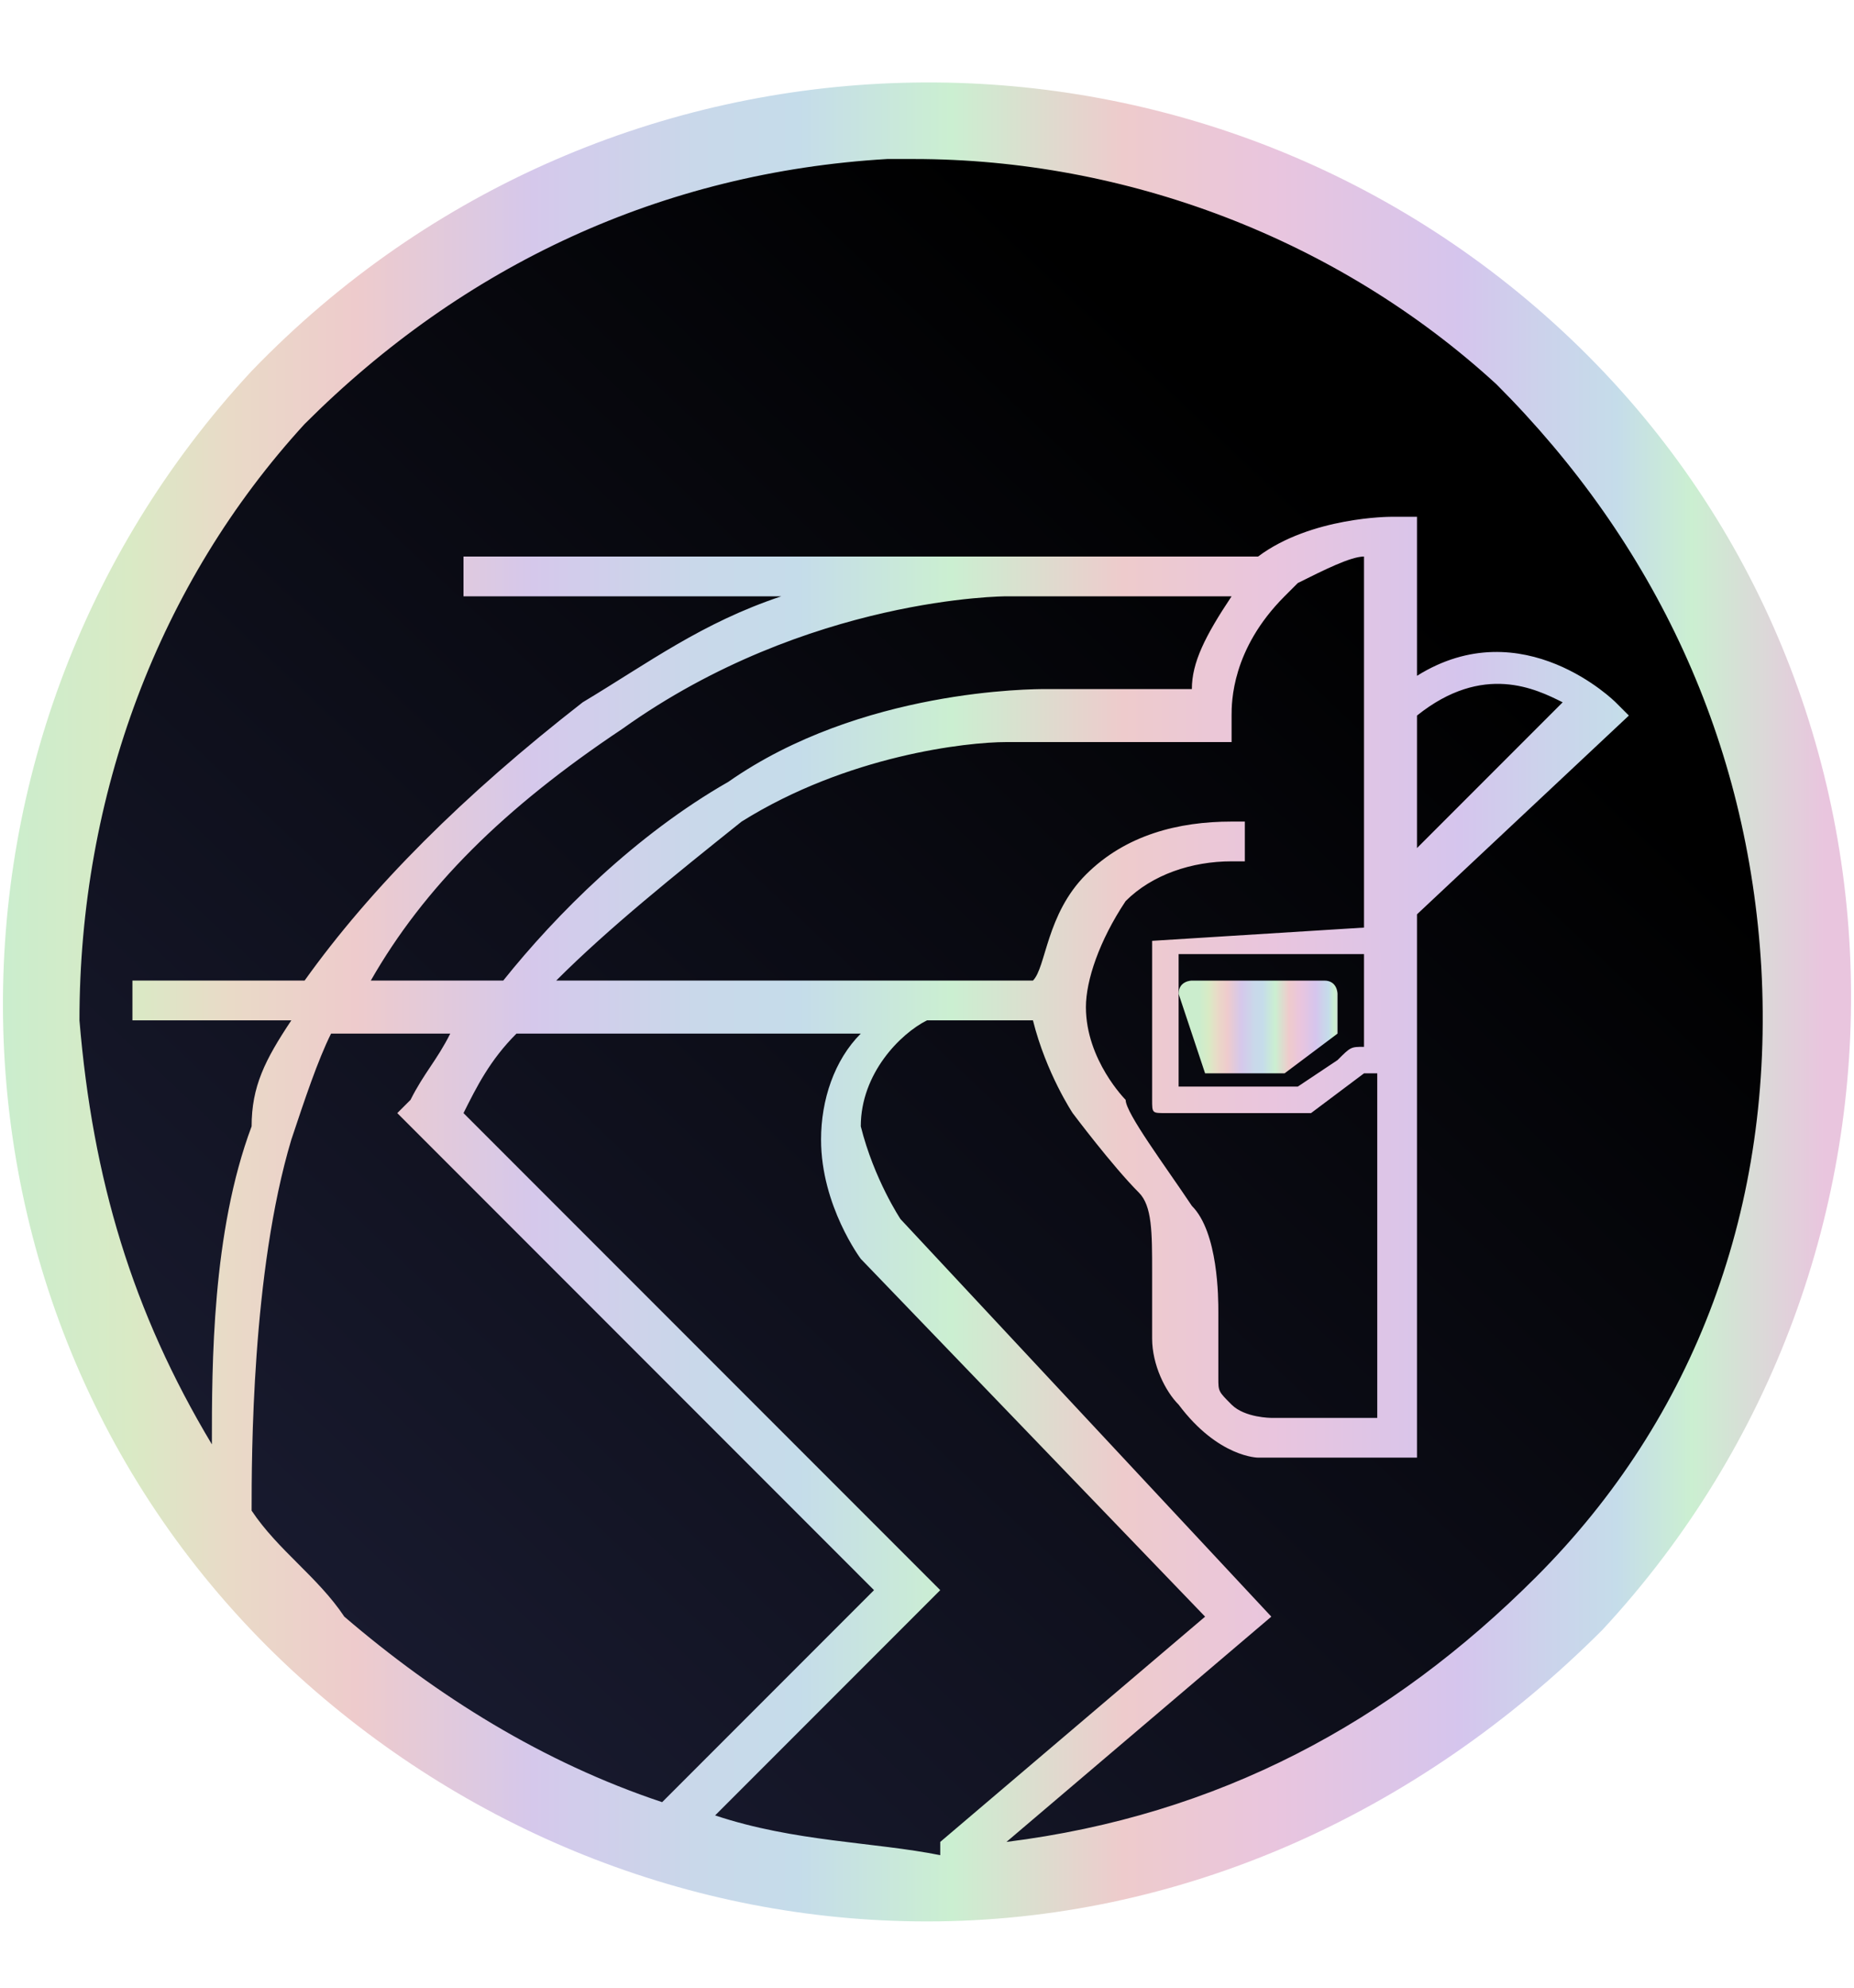 <?xml version="1.0" encoding="UTF-8"?>
<!-- Generator: Adobe Illustrator 19.2.0, SVG Export Plug-In . SVG Version: 6.00 Build 0)  -->
<svg version="1.1" id="Capa_1" xmlns="http://www.w3.org/2000/svg" xmlns:xlink="http://www.w3.org/1999/xlink" x="0px" y="0px" viewBox="0 0 14 15" style="enable-background:new 0 0 14 15;" xml:space="preserve">
<style type="text/css">
	.st0{fill:url(#SVGID_1_);}
	.st1{fill:url(#SVGID_2_);}
	.st2{fill:url(#SVGID_3_);}
</style>
<linearGradient id="SVGID_1_" gradientUnits="userSpaceOnUse" x1="-4062.33" y1="-649.049" x2="-4049.029" y2="-649.049" gradientTransform="matrix(-0.686 0.727 -0.727 -0.686 -3248.488 2511.938)">
	<stop offset="0" style="stop-color:#000000"/>
	<stop offset="0.922" style="stop-color:#1A1C32"/>
</linearGradient>
<circle class="st0" cx="7" cy="7.6" r="6.7"/>
<g>
	<linearGradient id="SVGID_2_" gradientUnits="userSpaceOnUse" x1="5.942936e-02" y1="7.564" x2="13.941" y2="7.564">
		<stop offset="0" style="stop-color:#CBEDCD"/>
		<stop offset="6.587010e-02" style="stop-color:#D9EAC5"/>
		<stop offset="0.121" style="stop-color:#E9DAC7"/>
		<stop offset="0.189" style="stop-color:#EECBCC"/>
		<stop offset="0.286" style="stop-color:#D5C8EB"/>
		<stop offset="0.374" style="stop-color:#C9D8EA"/>
		<stop offset="0.43" style="stop-color:#C5DCEA"/>
		<stop offset="0.513" style="stop-color:#CBEFD1"/>
		<stop offset="0.607" style="stop-color:#EECBCC"/>
		<stop offset="0.688" style="stop-color:#E9C5DE"/>
		<stop offset="0.79" style="stop-color:#D5C5ED"/>
		<stop offset="0.834" style="stop-color:#CCD2EB"/>
		<stop offset="0.875" style="stop-color:#C5DCEA"/>
		<stop offset="0.916" style="stop-color:#CBEFD1"/>
		<stop offset="0.988" style="stop-color:#E9C5DE"/>
	</linearGradient>
	<path class="st1" d="M11.8,2.5C9-0.1,4.6,0,1.9,2.8c-2.6,2.8-2.5,7.2,0.3,9.8c1.3,1.2,3,1.9,4.8,1.9c1.9,0,3.7-0.8,5.1-2.2   C14.7,9.5,14.6,5.1,11.8,2.5z M1.9,11.4L1.9,11.4c0-0.4,0-1.8,0.3-2.8C2.3,8.3,2.4,8,2.5,7.8h0.9C3.3,8,3.2,8.1,3.1,8.3L3,8.4   L6.6,12L5,13.6l0,0c-0.9-0.3-1.7-0.8-2.4-1.4C2.4,11.9,2.1,11.7,1.9,11.4z M8.7,7.1L8.7,7.1L8.7,7.1C8.7,7.1,8.7,7.1,8.7,7.1l0,1.2   c0,0.1,0,0.1,0.1,0.1h1c0,0,0,0,0,0c0,0,0,0,0.1,0l0.4-0.3c0,0,0.1,0,0.1,0v2.6l-0.8,0h0c0,0-0.2,0-0.3-0.1   c-0.1-0.1-0.1-0.1-0.1-0.2l0-0.5c0-0.1,0-0.6-0.2-0.8C8.8,8.8,8.5,8.4,8.5,8.3l0,0c0,0-0.3-0.3-0.3-0.7c0-0.2,0.1-0.5,0.3-0.8   C8.7,6.6,9,6.5,9.3,6.5l0.1,0l0-0.3l-0.1,0c-0.4,0-0.8,0.1-1.1,0.4C7.9,6.9,7.9,7.3,7.8,7.4H4.2C4.6,7,5.1,6.6,5.6,6.2   c0.8-0.5,1.7-0.6,2-0.6c0.1,0,0.2,0,0.2,0h1.5V5.4c0-0.1,0-0.5,0.4-0.9l0.1-0.1c0.2-0.1,0.4-0.2,0.5-0.2v2.8L8.7,7.1z M10.3,7.2   v0.7c-0.1,0-0.1,0-0.2,0.1L9.8,8.2l-0.9,0v-1H10.3z M9,5.2H7.9c-0.1,0-1.4,0-2.4,0.7c-0.7,0.4-1.3,1-1.7,1.5H2.8   c0.4-0.7,1-1.3,1.9-1.9c1.4-1,2.9-1,2.9-1h1.7C9.1,4.8,9,5,9,5.2z M5.4,13.7L7.1,12L3.5,8.4C3.6,8.2,3.7,8,3.9,7.8h2.6   C6.3,8,6.2,8.3,6.2,8.6c0,0.5,0.3,0.9,0.3,0.9l2.6,2.7l-2,1.7l0,0.1c0,0,0,0,0,0C6.6,13.9,6,13.9,5.4,13.7z M11.6,11.9   c-1.1,1.1-2.4,1.8-4,2l2-1.7L6.8,9.2c0,0-0.2-0.3-0.3-0.7c0-0.4,0.3-0.7,0.5-0.8l0.8,0c0.1,0.4,0.3,0.7,0.3,0.7   c0,0,0.3,0.4,0.5,0.6c0.1,0.1,0.1,0.3,0.1,0.6l0,0.5c0,0.2,0.1,0.4,0.2,0.5C9.2,11,9.5,11,9.5,11l1.2,0V6.9l1.6-1.5l-0.1-0.1   c0,0-0.7-0.7-1.5-0.2V3.9l-0.2,0c0,0-0.6,0-1,0.3h-6v0.3h2.4C5.3,4.7,4.9,5,4.4,5.3C3.5,6,2.8,6.7,2.3,7.4H1v0.3h1.2   C2,8,1.9,8.2,1.9,8.5c-0.3,0.8-0.3,1.8-0.3,2.4C1,9.9,0.7,8.9,0.6,7.7c0-1.7,0.6-3.3,1.7-4.5c1.2-1.2,2.7-1.9,4.4-2   c0.1,0,0.1,0,0.2,0c1.6,0,3.2,0.6,4.4,1.7c1.2,1.2,1.9,2.7,2,4.4C13.4,9.1,12.8,10.7,11.6,11.9z M10.7,6.4v-1   c0.5-0.4,0.9-0.2,1.1-0.1L10.7,6.4z"/>
	<linearGradient id="SVGID_3_" gradientUnits="userSpaceOnUse" x1="9.056" y1="7.67" x2="10.171" y2="7.67">
		<stop offset="0" style="stop-color:#CBEDCD"/>
		<stop offset="6.587010e-02" style="stop-color:#D9EAC5"/>
		<stop offset="0.121" style="stop-color:#E9DAC7"/>
		<stop offset="0.189" style="stop-color:#EECBCC"/>
		<stop offset="0.286" style="stop-color:#D5C8EB"/>
		<stop offset="0.374" style="stop-color:#C9D8EA"/>
		<stop offset="0.43" style="stop-color:#C5DCEA"/>
		<stop offset="0.513" style="stop-color:#CBEFD1"/>
		<stop offset="0.607" style="stop-color:#EECBCC"/>
		<stop offset="0.688" style="stop-color:#E9C5DE"/>
		<stop offset="0.79" style="stop-color:#D5C5ED"/>
		<stop offset="0.834" style="stop-color:#CCD2EB"/>
		<stop offset="0.875" style="stop-color:#C5DCEA"/>
		<stop offset="0.916" style="stop-color:#CBEFD1"/>
		<stop offset="0.988" style="stop-color:#E9C5DE"/>
	</linearGradient>
	<path class="st2" d="M9.1,8.1l0.6,0c0,0,0,0,0,0l0.4-0.3c0,0,0,0,0,0l0-0.3c0,0,0-0.1-0.1-0.1l-1,0c0,0-0.1,0-0.1,0.1L9.1,8.1   C9.1,8,9.1,8.1,9.1,8.1z"/>
</g>
</svg>